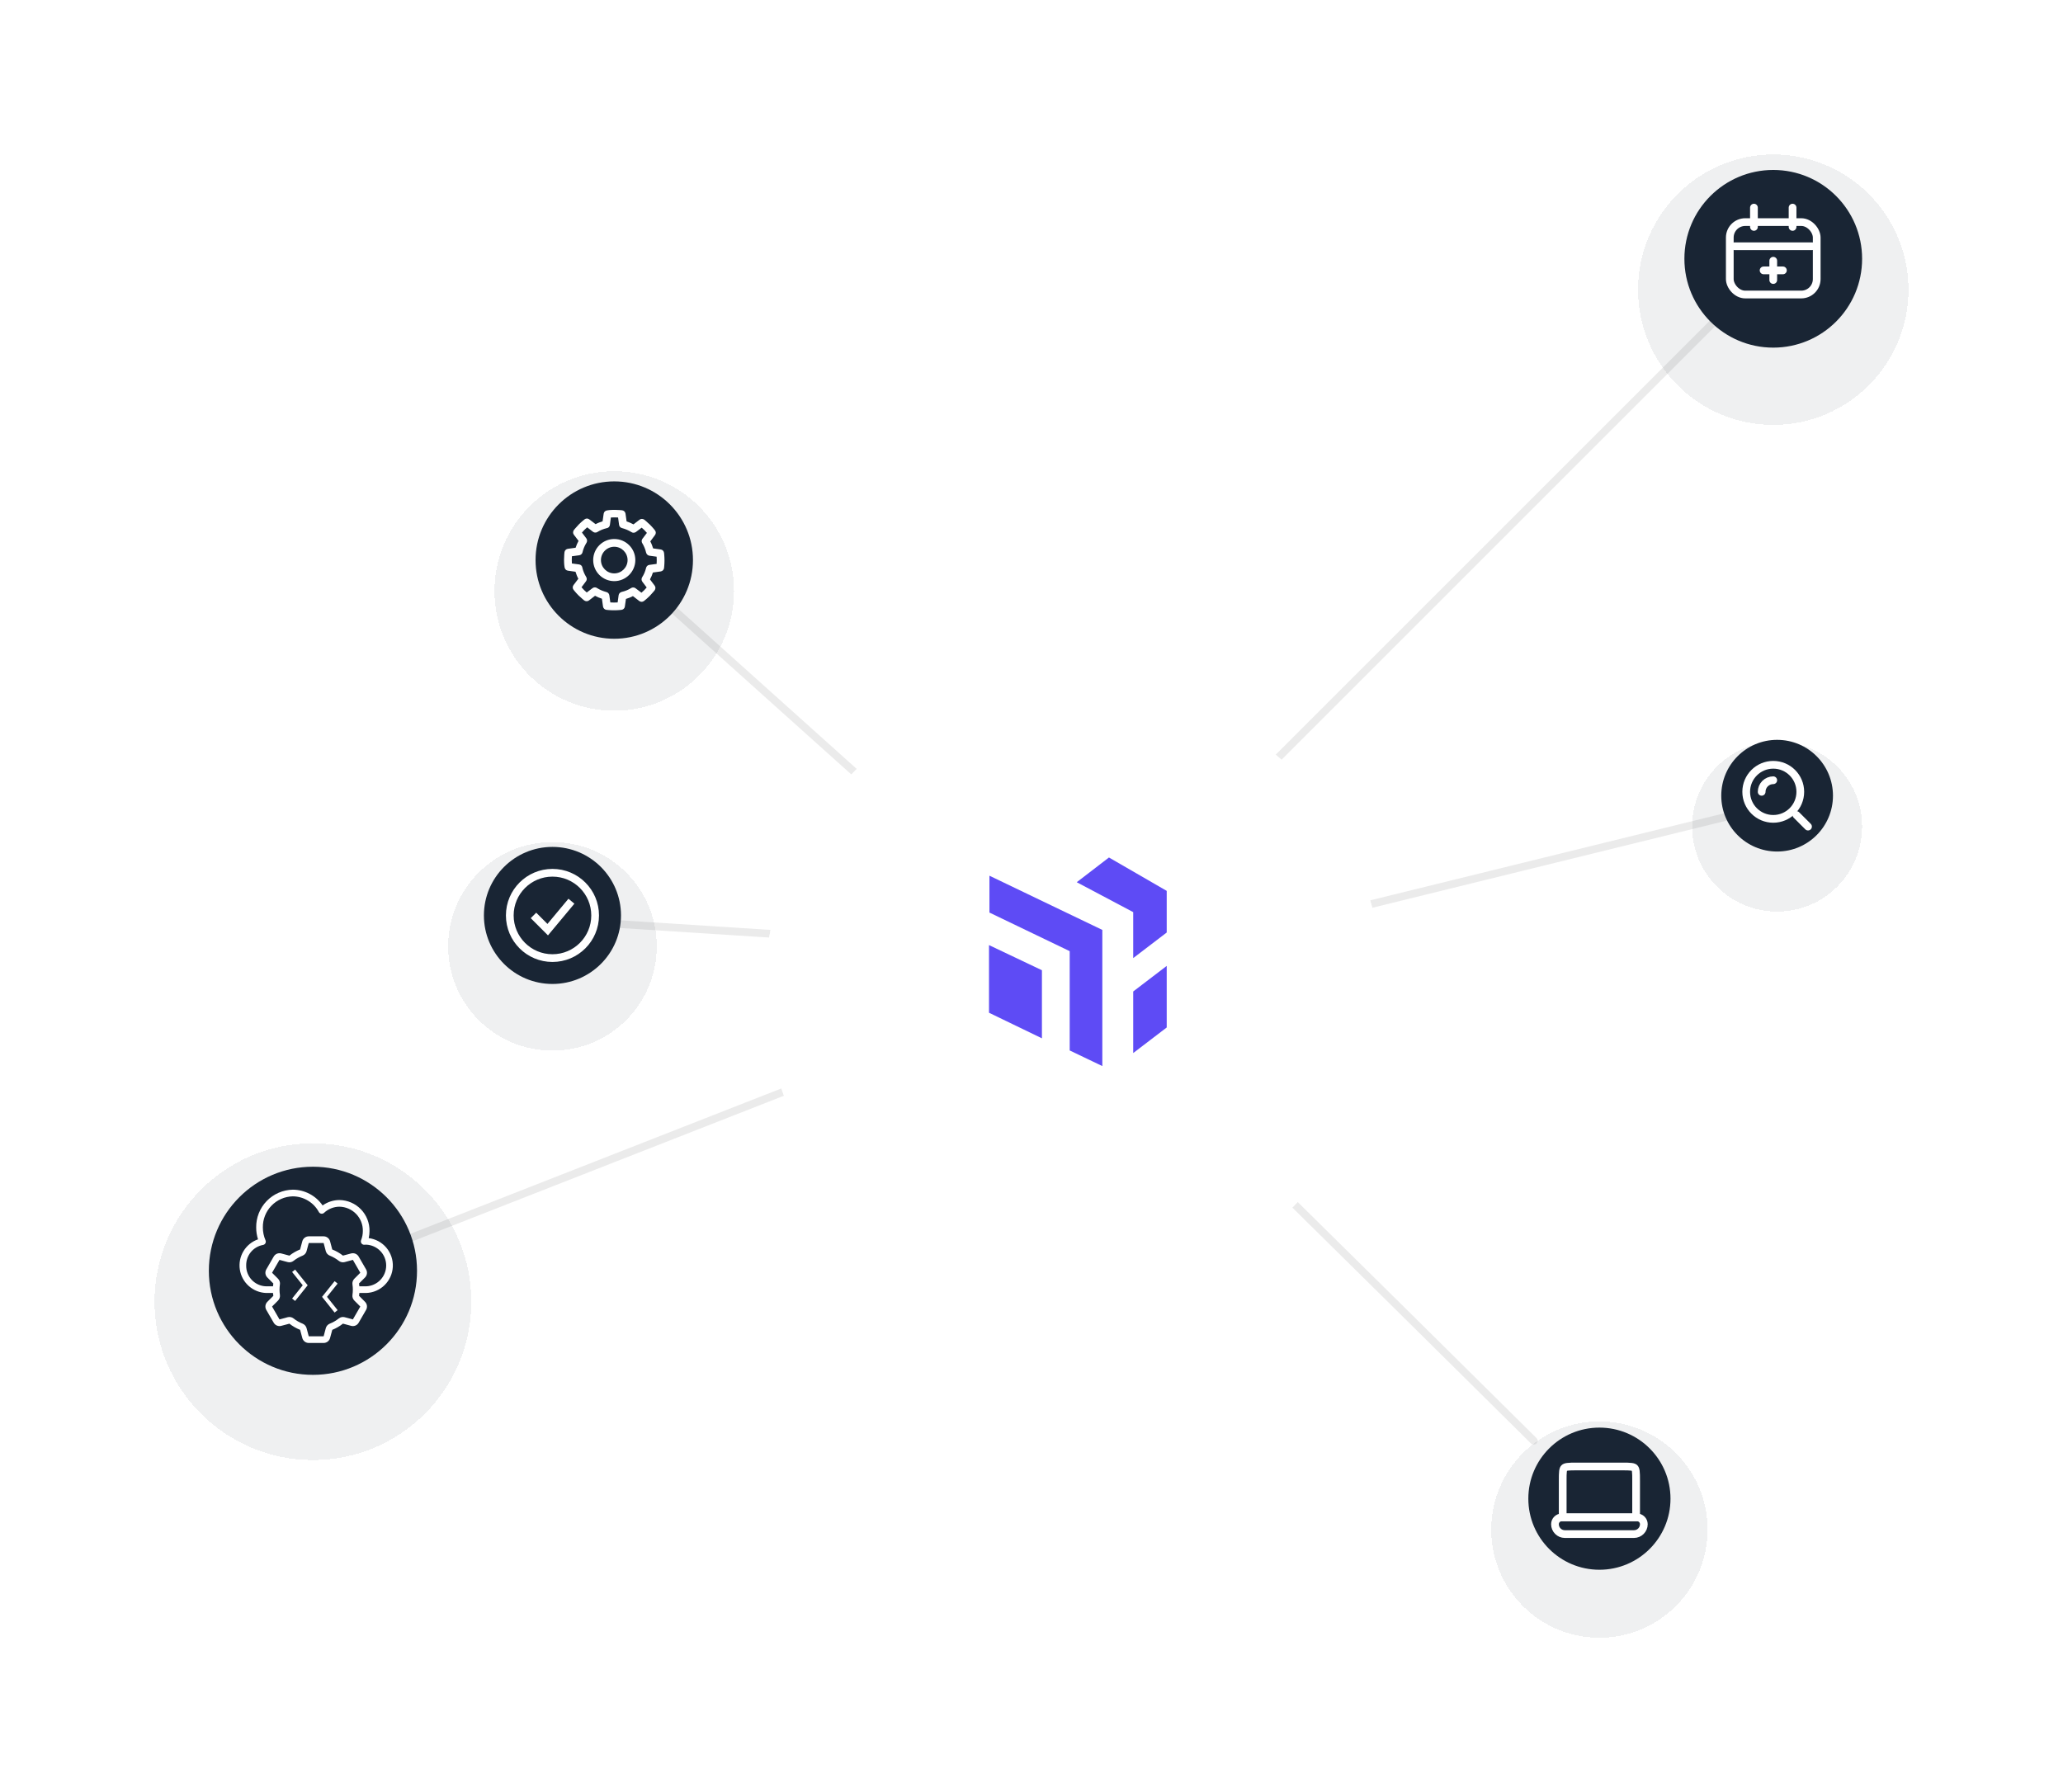 <svg width="267" height="232" viewBox="0 0 267 232" fill="none" xmlns="http://www.w3.org/2000/svg">
<path d="M138.5 125L75 68" stroke="#EBEBEB" stroke-linecap="round"/>
<path d="M141 126L234.5 103" stroke="#EBEBEB" stroke-linecap="round"/>
<path d="M140 129C141.6 130.2 179.667 167.833 198.5 186.5" stroke="#EBEBEB" stroke-linecap="round"/>
<path d="M140.5 126L41 165" stroke="#EBEBEB" stroke-linecap="round"/>
<path d="M143.699 123.7L70.501 119" stroke="#EBEBEB" stroke-linecap="round"/>
<path d="M139.5 124C173.866 89.634 193.134 70.366 227.5 36" stroke="#EBEBEB" stroke-linecap="round"/>
<g filter="url(#filter0_d_301_3052)">
<circle cx="139" cy="124" r="40" fill="white"/>
<circle cx="139" cy="124" r="34" stroke="white" stroke-width="12"/>
</g>
<path d="M143.524 111L139.357 114.2L146.663 118.073V124.023L151 120.711V115.322L143.524 111Z" fill="#5E4BF5"/>
<path d="M151 133.004V125.033L146.663 128.345V136.316L151 133.004Z" fill="#5E4BF5"/>
<path d="M134.849 125.595L128 122.339V131.096L134.849 134.407V125.595Z" fill="#5E4BF5"/>
<path d="M142.667 120.374L128.057 113.358V118.129L138.444 123.125V135.979L142.667 138V120.374Z" fill="#5E4BF5"/>
<circle cx="229.5" cy="33.5" r="11.5" fill="#1A2634"/>
<g filter="url(#filter1_d_301_3052)">
<circle cx="229.5" cy="33.5" r="17.5" fill="#1A2634" fill-opacity="0.07" shape-rendering="crispEdges"/>
</g>
<rect x="223.875" y="28.75" width="11.25" height="9.375" rx="2" stroke="white"/>
<path d="M224.5 31.875H234.5" stroke="white" stroke-linecap="round"/>
<path d="M228.25 35H230.75" stroke="white" stroke-linecap="round"/>
<path d="M229.5 33.75L229.5 36.25" stroke="white" stroke-linecap="round"/>
<path d="M227 26.875L227 29.375" stroke="white" stroke-linecap="round"/>
<path d="M232 26.875L232 29.375" stroke="white" stroke-linecap="round"/>
<circle cx="79.5" cy="72.5" r="10.186" fill="#1A2634"/>
<g filter="url(#filter2_d_301_3052)">
<circle cx="79.5" cy="72.5" r="15.5" fill="#1A2634" fill-opacity="0.07" shape-rendering="crispEdges"/>
</g>
<g clip-path="url(#clip0_301_3052)">
<path d="M79.5 75.227C78.002 75.227 76.773 74.012 76.773 72.5C76.773 71.002 77.988 69.773 79.5 69.773C80.998 69.773 82.227 70.988 82.227 72.5C82.227 73.998 80.998 75.227 79.5 75.227ZM79.5 70.776C78.553 70.776 77.776 71.553 77.776 72.5C77.776 73.447 78.553 74.224 79.5 74.224C80.447 74.224 81.224 73.447 81.224 72.5C81.224 71.553 80.447 70.776 79.5 70.776ZM79.5 79H79.429C78.935 79 78.511 78.944 78.483 78.944C78.257 78.915 78.087 78.746 78.045 78.52L77.903 77.502C77.592 77.403 77.296 77.276 77.013 77.121L76.222 77.728C76.038 77.87 75.798 77.855 75.614 77.728C75.6 77.714 75.261 77.446 74.908 77.106L74.851 77.05C74.498 76.697 74.243 76.358 74.229 76.344C74.088 76.16 74.088 75.92 74.229 75.736L74.851 74.916C74.696 74.634 74.583 74.323 74.484 74.012L73.495 73.871C73.269 73.842 73.099 73.659 73.071 73.433C73.056 73.418 73 72.995 73 72.5V72.429C73 71.935 73.056 71.511 73.056 71.483C73.085 71.257 73.254 71.087 73.48 71.045L74.498 70.903C74.597 70.592 74.724 70.296 74.879 70.013L74.272 69.222C74.13 69.038 74.145 68.798 74.272 68.614C74.286 68.6 74.554 68.261 74.894 67.908L74.95 67.851C75.303 67.498 75.642 67.243 75.656 67.229C75.84 67.088 76.08 67.088 76.264 67.229L77.084 67.851C77.366 67.696 77.677 67.583 77.988 67.484L78.129 66.495C78.158 66.269 78.341 66.099 78.567 66.071C78.582 66.056 79.005 66 79.5 66H79.571C80.065 66 80.489 66.056 80.517 66.056C80.743 66.085 80.913 66.254 80.955 66.48L81.097 67.498C81.408 67.597 81.704 67.724 81.987 67.879L82.778 67.272C82.962 67.13 83.202 67.145 83.386 67.272C83.4 67.286 83.739 67.554 84.092 67.894L84.149 67.95C84.502 68.303 84.757 68.642 84.771 68.656C84.912 68.84 84.912 69.08 84.771 69.264L84.163 70.084C84.319 70.366 84.431 70.677 84.53 70.988L85.52 71.129C85.746 71.158 85.915 71.341 85.944 71.567C85.944 71.582 86 72.02 86 72.514V72.585C86 73.079 85.944 73.503 85.944 73.531C85.915 73.758 85.746 73.927 85.52 73.97L84.502 74.111C84.403 74.422 84.276 74.719 84.121 75.001L84.728 75.806C84.87 75.99 84.855 76.23 84.728 76.414C84.714 76.428 84.446 76.767 84.106 77.121L84.05 77.177C83.697 77.53 83.358 77.785 83.344 77.799C83.16 77.94 82.92 77.94 82.736 77.799L81.916 77.163C81.634 77.319 81.323 77.431 81.012 77.53L80.871 78.52C80.842 78.746 80.659 78.915 80.433 78.944C80.418 78.944 79.995 79 79.5 79ZM78.991 77.983C79.118 77.997 79.274 77.997 79.429 77.997H79.5C79.655 77.997 79.811 77.997 79.938 77.983L80.065 77.05C80.094 76.838 80.249 76.683 80.447 76.626C80.885 76.527 81.309 76.358 81.69 76.117C81.803 76.047 81.945 76.033 82.072 76.061C82.142 76.075 82.213 76.117 82.27 76.16L83.019 76.725C83.117 76.64 83.23 76.541 83.344 76.428L83.4 76.372C83.513 76.259 83.612 76.146 83.697 76.047L83.132 75.298C83.004 75.128 83.004 74.902 83.103 74.733C83.344 74.365 83.513 73.955 83.612 73.531C83.654 73.32 83.824 73.15 84.036 73.122L84.983 72.995C84.997 72.867 84.997 72.712 84.997 72.556V72.5C84.997 72.345 84.997 72.189 84.983 72.062L84.05 71.935C83.852 71.906 83.683 71.751 83.626 71.553C83.527 71.115 83.358 70.705 83.132 70.324C83.103 70.296 83.089 70.253 83.075 70.211C83.019 70.055 83.047 69.872 83.146 69.745L83.725 68.981C83.64 68.883 83.541 68.77 83.428 68.656L83.372 68.6C83.259 68.487 83.146 68.388 83.047 68.303L82.298 68.868C82.114 68.996 81.874 68.996 81.704 68.868C81.337 68.642 80.927 68.473 80.503 68.36C80.305 68.317 80.15 68.148 80.122 67.936L79.995 66.989C79.867 66.975 79.712 66.975 79.556 66.975H79.5C79.345 66.975 79.189 66.975 79.062 66.989L78.935 67.95C78.906 68.176 78.737 68.346 78.511 68.374C78.087 68.473 77.677 68.642 77.31 68.868C77.197 68.939 77.055 68.953 76.928 68.925C76.858 68.911 76.787 68.868 76.73 68.826L75.996 68.261C75.897 68.346 75.784 68.445 75.671 68.558L75.614 68.614C75.501 68.727 75.402 68.84 75.317 68.939L75.883 69.688C76.01 69.858 76.01 70.07 75.911 70.253C75.897 70.267 75.897 70.281 75.883 70.296C75.656 70.663 75.487 71.073 75.388 71.497C75.346 71.695 75.176 71.85 74.964 71.878L74.017 72.005C74.003 72.133 74.003 72.288 74.003 72.444V72.5C74.003 72.655 74.003 72.811 74.017 72.938L74.95 73.065C75.176 73.094 75.346 73.263 75.374 73.489V73.503C75.473 73.927 75.642 74.323 75.868 74.69C75.939 74.817 75.967 74.973 75.911 75.114C75.897 75.171 75.854 75.227 75.812 75.284L75.261 76.019C75.346 76.117 75.445 76.23 75.558 76.344L75.614 76.4C75.727 76.513 75.84 76.612 75.939 76.697L76.688 76.132C76.872 75.99 77.14 76.004 77.31 76.146C77.677 76.372 78.073 76.527 78.483 76.64C78.68 76.683 78.836 76.852 78.864 77.064L78.991 77.983Z" fill="white"/>
</g>
<circle cx="230" cy="103" r="7.229" fill="#1A2634"/>
<g filter="url(#filter3_d_301_3052)">
<circle cx="230" cy="103" r="11" fill="#1A2634" fill-opacity="0.07" shape-rendering="crispEdges"/>
</g>
<circle cx="229.5" cy="102.5" r="3.5" stroke="white"/>
<path d="M229.5 101C229.303 101 229.108 101.039 228.926 101.114C228.744 101.19 228.579 101.3 228.439 101.439C228.3 101.579 228.19 101.744 228.114 101.926C228.039 102.108 228 102.303 228 102.5" stroke="white" stroke-linecap="round"/>
<path d="M234 107L232.5 105.5" stroke="white" stroke-linecap="round"/>
<circle cx="207.001" cy="194" r="9.2" fill="#1A2634"/>
<g filter="url(#filter4_d_301_3052)">
<circle cx="207" cy="194" r="14" fill="#1A2634" fill-opacity="0.07" shape-rendering="crispEdges"/>
</g>
<path d="M202.25 191.667C202.25 191.103 202.251 190.73 202.288 190.453C202.324 190.191 202.383 190.091 202.445 190.029C202.508 189.966 202.608 189.907 202.87 189.872C203.146 189.834 203.519 189.833 204.083 189.833H209.917C210.481 189.833 210.854 189.834 211.13 189.872C211.392 189.907 211.492 189.966 211.555 190.029C211.617 190.091 211.676 190.191 211.712 190.453C211.749 190.73 211.75 191.103 211.75 191.667V196.417H202.25V191.667Z" stroke="white"/>
<path d="M202.139 196.417C201.648 196.417 201.25 196.815 201.25 197.306C201.25 198.011 201.822 198.583 202.528 198.583H211.472C212.178 198.583 212.75 198.011 212.75 197.306C212.75 196.815 212.352 196.417 211.861 196.417H202.139Z" stroke="white"/>
<circle cx="40.501" cy="164.5" r="13.471" fill="#1A2634"/>
<g filter="url(#filter5_d_301_3052)">
<circle cx="40.5" cy="164.5" r="20.5" fill="#1A2634" fill-opacity="0.07" shape-rendering="crispEdges"/>
</g>
<path d="M47.393 167.373C48.29 167.344 49.143 166.978 49.782 166.348C50.421 165.717 50.799 164.869 50.84 163.973C50.881 163.076 50.583 162.197 50.004 161.511C49.426 160.825 48.61 160.382 47.719 160.271C47.789 159.968 47.824 159.657 47.824 159.346C47.839 158.301 47.439 157.292 46.711 156.541C45.983 155.79 44.987 155.358 43.941 155.34C43.157 155.341 42.392 155.587 41.753 156.042C41.323 155.416 40.748 154.904 40.078 154.549C39.407 154.193 38.661 154.005 37.902 154C36.624 154.022 35.406 154.55 34.517 155.469C33.627 156.387 33.138 157.621 33.157 158.899C33.156 159.418 33.237 159.934 33.395 160.428C32.608 160.703 31.942 161.244 31.512 161.958C31.082 162.672 30.915 163.514 31.041 164.339C31.166 165.163 31.575 165.917 32.198 166.471C32.821 167.025 33.618 167.344 34.451 167.373H35.333C35.343 167.495 35.357 167.619 35.376 167.743L34.601 168.517C34.467 168.651 34.38 168.826 34.355 169.014C34.33 169.203 34.368 169.394 34.463 169.559L35.426 171.226C35.521 171.391 35.668 171.519 35.843 171.592C36.019 171.665 36.214 171.677 36.397 171.628L37.457 171.347C37.878 171.678 38.344 171.945 38.842 172.141L39.126 173.204C39.175 173.387 39.283 173.549 39.434 173.665C39.584 173.781 39.769 173.843 39.959 173.844H41.885C42.075 173.843 42.259 173.78 42.41 173.665C42.561 173.549 42.669 173.387 42.718 173.203L43.005 172.144C43.502 171.945 43.967 171.675 44.386 171.342L45.447 171.628C45.63 171.677 45.825 171.664 46.001 171.592C46.176 171.519 46.323 171.391 46.418 171.226L47.381 169.559C47.475 169.394 47.513 169.203 47.488 169.014C47.464 168.826 47.377 168.651 47.243 168.517L46.47 167.739C46.488 167.617 46.501 167.494 46.511 167.373H47.393ZM31.863 163.814C31.851 163.184 32.063 162.571 32.462 162.084C32.861 161.597 33.421 161.268 34.041 161.155C34.105 161.145 34.167 161.119 34.22 161.081C34.273 161.043 34.317 160.993 34.349 160.936C34.38 160.878 34.398 160.814 34.401 160.749C34.404 160.683 34.392 160.618 34.365 160.558C34.137 160.035 34.019 159.47 34.02 158.899C34.001 157.85 34.399 156.835 35.127 156.079C35.855 155.322 36.853 154.885 37.902 154.863C38.593 154.87 39.27 155.062 39.861 155.419C40.453 155.776 40.939 156.284 41.267 156.892C41.299 156.95 41.343 156.999 41.397 157.036C41.45 157.074 41.512 157.099 41.576 157.109C41.641 157.12 41.707 157.115 41.77 157.096C41.832 157.077 41.89 157.045 41.938 157C42.481 156.491 43.197 156.206 43.941 156.203C44.758 156.221 45.535 156.561 46.101 157.151C46.667 157.74 46.976 158.529 46.961 159.346C46.962 159.755 46.884 160.161 46.733 160.541C46.706 160.609 46.697 160.684 46.707 160.756C46.717 160.829 46.745 160.899 46.788 160.958C46.832 161.017 46.89 161.065 46.957 161.095C47.024 161.125 47.098 161.137 47.172 161.13C47.245 161.123 47.318 161.118 47.393 161.118C48.089 161.146 48.747 161.443 49.229 161.945C49.712 162.448 49.981 163.117 49.981 163.814C49.981 164.511 49.712 165.18 49.229 165.683C48.747 166.185 48.089 166.482 47.393 166.51H46.51C46.5 166.388 46.487 166.264 46.468 166.14L47.243 165.366C47.377 165.232 47.464 165.057 47.488 164.869C47.513 164.68 47.475 164.489 47.381 164.324L46.418 162.657C46.323 162.492 46.176 162.364 46 162.291C45.825 162.219 45.63 162.206 45.447 162.255L44.387 162.536C43.966 162.205 43.5 161.938 43.001 161.742L42.718 160.679C42.669 160.496 42.56 160.334 42.41 160.218C42.259 160.102 42.075 160.04 41.885 160.039H39.959C39.769 160.04 39.584 160.103 39.434 160.218C39.283 160.334 39.175 160.496 39.125 160.68L38.839 161.74C38.342 161.938 37.876 162.207 37.458 162.54L36.397 162.255C36.214 162.206 36.019 162.218 35.843 162.291C35.668 162.364 35.521 162.492 35.426 162.657L34.463 164.324C34.368 164.489 34.33 164.68 34.355 164.869C34.38 165.057 34.467 165.232 34.601 165.366L35.374 166.144C35.356 166.266 35.343 166.388 35.333 166.51H34.451C33.751 166.495 33.085 166.202 32.6 165.697C32.115 165.192 31.85 164.514 31.863 163.814ZM46.633 169.127L45.671 170.795L44.61 170.509C44.48 170.474 44.344 170.471 44.212 170.498C44.081 170.526 43.958 170.584 43.853 170.668C43.498 170.948 43.105 171.175 42.685 171.342C42.56 171.392 42.448 171.47 42.358 171.57C42.269 171.67 42.203 171.789 42.168 171.919L41.885 172.981H39.959L39.676 171.918C39.64 171.789 39.575 171.67 39.485 171.57C39.396 171.47 39.284 171.392 39.16 171.342C38.74 171.175 38.346 170.948 37.991 170.668C37.886 170.584 37.763 170.526 37.631 170.498C37.499 170.471 37.363 170.475 37.233 170.509L36.173 170.795L35.211 169.127L35.985 168.354C36.08 168.258 36.152 168.141 36.194 168.013C36.236 167.884 36.247 167.748 36.227 167.614C36.16 167.168 36.16 166.715 36.227 166.269C36.247 166.135 36.236 165.999 36.194 165.87C36.152 165.742 36.081 165.625 35.986 165.529L35.211 164.755L36.173 163.088L37.233 163.373C37.363 163.409 37.499 163.413 37.631 163.385C37.763 163.357 37.886 163.299 37.991 163.214C38.346 162.935 38.739 162.708 39.159 162.541C39.284 162.491 39.396 162.413 39.485 162.313C39.575 162.213 39.64 162.094 39.676 161.964L39.959 160.902L41.885 160.902L42.168 161.965C42.204 162.094 42.269 162.214 42.358 162.313C42.448 162.413 42.56 162.491 42.684 162.54C43.104 162.708 43.498 162.935 43.853 163.215C43.958 163.299 44.081 163.357 44.213 163.384C44.344 163.412 44.48 163.408 44.61 163.374L45.671 163.088L46.633 164.755L45.858 165.529C45.763 165.625 45.692 165.742 45.65 165.87C45.608 165.999 45.596 166.135 45.617 166.269C45.684 166.715 45.684 167.168 45.617 167.614C45.596 167.748 45.608 167.884 45.65 168.013C45.692 168.141 45.763 168.258 45.858 168.354L46.633 169.127Z" fill="white"/>
<path d="M38 164.5L39.5 166.375L38 168.25" stroke="white" stroke-width="0.5"/>
<path d="M43.5 166L42 167.875L43.5 169.75" stroke="white" stroke-width="0.5"/>
<circle cx="71.5" cy="118.5" r="8.871" fill="#1A2634"/>
<g filter="url(#filter6_d_301_3052)">
<circle cx="71.5" cy="118.5" r="13.5" fill="#1A2634" fill-opacity="0.07" shape-rendering="crispEdges"/>
</g>
<circle cx="71.501" cy="118.5" r="5.523" stroke="white"/>
<path d="M69.046 118.5L70.887 120.341L73.955 116.659" stroke="white"/>
<defs>
<filter id="filter0_d_301_3052" x="79" y="68" width="120" height="120" filterUnits="userSpaceOnUse" color-interpolation-filters="sRGB">
<feFlood flood-opacity="0" result="BackgroundImageFix"/>
<feColorMatrix in="SourceAlpha" type="matrix" values="0 0 0 0 0 0 0 0 0 0 0 0 0 0 0 0 0 0 127 0" result="hardAlpha"/>
<feOffset dy="4"/>
<feGaussianBlur stdDeviation="10"/>
<feComposite in2="hardAlpha" operator="out"/>
<feColorMatrix type="matrix" values="0 0 0 0 0 0 0 0 0 0 0 0 0 0 0 0 0 0 0.12 0"/>
<feBlend mode="normal" in2="BackgroundImageFix" result="effect1_dropShadow_301_3052"/>
<feBlend mode="normal" in="SourceGraphic" in2="effect1_dropShadow_301_3052" result="shape"/>
</filter>
<filter id="filter1_d_301_3052" x="192" y="0" width="75" height="75" filterUnits="userSpaceOnUse" color-interpolation-filters="sRGB">
<feFlood flood-opacity="0" result="BackgroundImageFix"/>
<feColorMatrix in="SourceAlpha" type="matrix" values="0 0 0 0 0 0 0 0 0 0 0 0 0 0 0 0 0 0 127 0" result="hardAlpha"/>
<feOffset dy="4"/>
<feGaussianBlur stdDeviation="10"/>
<feComposite in2="hardAlpha" operator="out"/>
<feColorMatrix type="matrix" values="0 0 0 0 0 0 0 0 0 0 0 0 0 0 0 0 0 0 0.12 0"/>
<feBlend mode="normal" in2="BackgroundImageFix" result="effect1_dropShadow_301_3052"/>
<feBlend mode="normal" in="SourceGraphic" in2="effect1_dropShadow_301_3052" result="shape"/>
</filter>
<filter id="filter2_d_301_3052" x="44" y="41" width="71" height="71" filterUnits="userSpaceOnUse" color-interpolation-filters="sRGB">
<feFlood flood-opacity="0" result="BackgroundImageFix"/>
<feColorMatrix in="SourceAlpha" type="matrix" values="0 0 0 0 0 0 0 0 0 0 0 0 0 0 0 0 0 0 127 0" result="hardAlpha"/>
<feOffset dy="4"/>
<feGaussianBlur stdDeviation="10"/>
<feComposite in2="hardAlpha" operator="out"/>
<feColorMatrix type="matrix" values="0 0 0 0 0 0 0 0 0 0 0 0 0 0 0 0 0 0 0.12 0"/>
<feBlend mode="normal" in2="BackgroundImageFix" result="effect1_dropShadow_301_3052"/>
<feBlend mode="normal" in="SourceGraphic" in2="effect1_dropShadow_301_3052" result="shape"/>
</filter>
<filter id="filter3_d_301_3052" x="199" y="76" width="62" height="62" filterUnits="userSpaceOnUse" color-interpolation-filters="sRGB">
<feFlood flood-opacity="0" result="BackgroundImageFix"/>
<feColorMatrix in="SourceAlpha" type="matrix" values="0 0 0 0 0 0 0 0 0 0 0 0 0 0 0 0 0 0 127 0" result="hardAlpha"/>
<feOffset dy="4"/>
<feGaussianBlur stdDeviation="10"/>
<feComposite in2="hardAlpha" operator="out"/>
<feColorMatrix type="matrix" values="0 0 0 0 0 0 0 0 0 0 0 0 0 0 0 0 0 0 0.12 0"/>
<feBlend mode="normal" in2="BackgroundImageFix" result="effect1_dropShadow_301_3052"/>
<feBlend mode="normal" in="SourceGraphic" in2="effect1_dropShadow_301_3052" result="shape"/>
</filter>
<filter id="filter4_d_301_3052" x="173" y="164" width="68" height="68" filterUnits="userSpaceOnUse" color-interpolation-filters="sRGB">
<feFlood flood-opacity="0" result="BackgroundImageFix"/>
<feColorMatrix in="SourceAlpha" type="matrix" values="0 0 0 0 0 0 0 0 0 0 0 0 0 0 0 0 0 0 127 0" result="hardAlpha"/>
<feOffset dy="4"/>
<feGaussianBlur stdDeviation="10"/>
<feComposite in2="hardAlpha" operator="out"/>
<feColorMatrix type="matrix" values="0 0 0 0 0 0 0 0 0 0 0 0 0 0 0 0 0 0 0.12 0"/>
<feBlend mode="normal" in2="BackgroundImageFix" result="effect1_dropShadow_301_3052"/>
<feBlend mode="normal" in="SourceGraphic" in2="effect1_dropShadow_301_3052" result="shape"/>
</filter>
<filter id="filter5_d_301_3052" x="0" y="128" width="81" height="81" filterUnits="userSpaceOnUse" color-interpolation-filters="sRGB">
<feFlood flood-opacity="0" result="BackgroundImageFix"/>
<feColorMatrix in="SourceAlpha" type="matrix" values="0 0 0 0 0 0 0 0 0 0 0 0 0 0 0 0 0 0 127 0" result="hardAlpha"/>
<feOffset dy="4"/>
<feGaussianBlur stdDeviation="10"/>
<feComposite in2="hardAlpha" operator="out"/>
<feColorMatrix type="matrix" values="0 0 0 0 0 0 0 0 0 0 0 0 0 0 0 0 0 0 0.12 0"/>
<feBlend mode="normal" in2="BackgroundImageFix" result="effect1_dropShadow_301_3052"/>
<feBlend mode="normal" in="SourceGraphic" in2="effect1_dropShadow_301_3052" result="shape"/>
</filter>
<filter id="filter6_d_301_3052" x="38" y="89" width="67" height="67" filterUnits="userSpaceOnUse" color-interpolation-filters="sRGB">
<feFlood flood-opacity="0" result="BackgroundImageFix"/>
<feColorMatrix in="SourceAlpha" type="matrix" values="0 0 0 0 0 0 0 0 0 0 0 0 0 0 0 0 0 0 127 0" result="hardAlpha"/>
<feOffset dy="4"/>
<feGaussianBlur stdDeviation="10"/>
<feComposite in2="hardAlpha" operator="out"/>
<feColorMatrix type="matrix" values="0 0 0 0 0 0 0 0 0 0 0 0 0 0 0 0 0 0 0.12 0"/>
<feBlend mode="normal" in2="BackgroundImageFix" result="effect1_dropShadow_301_3052"/>
<feBlend mode="normal" in="SourceGraphic" in2="effect1_dropShadow_301_3052" result="shape"/>
</filter>
<clipPath id="clip0_301_3052">
<rect width="15.5" height="15.5" fill="white" transform="translate(72.455 65.454)"/>
</clipPath>
</defs>
</svg>
